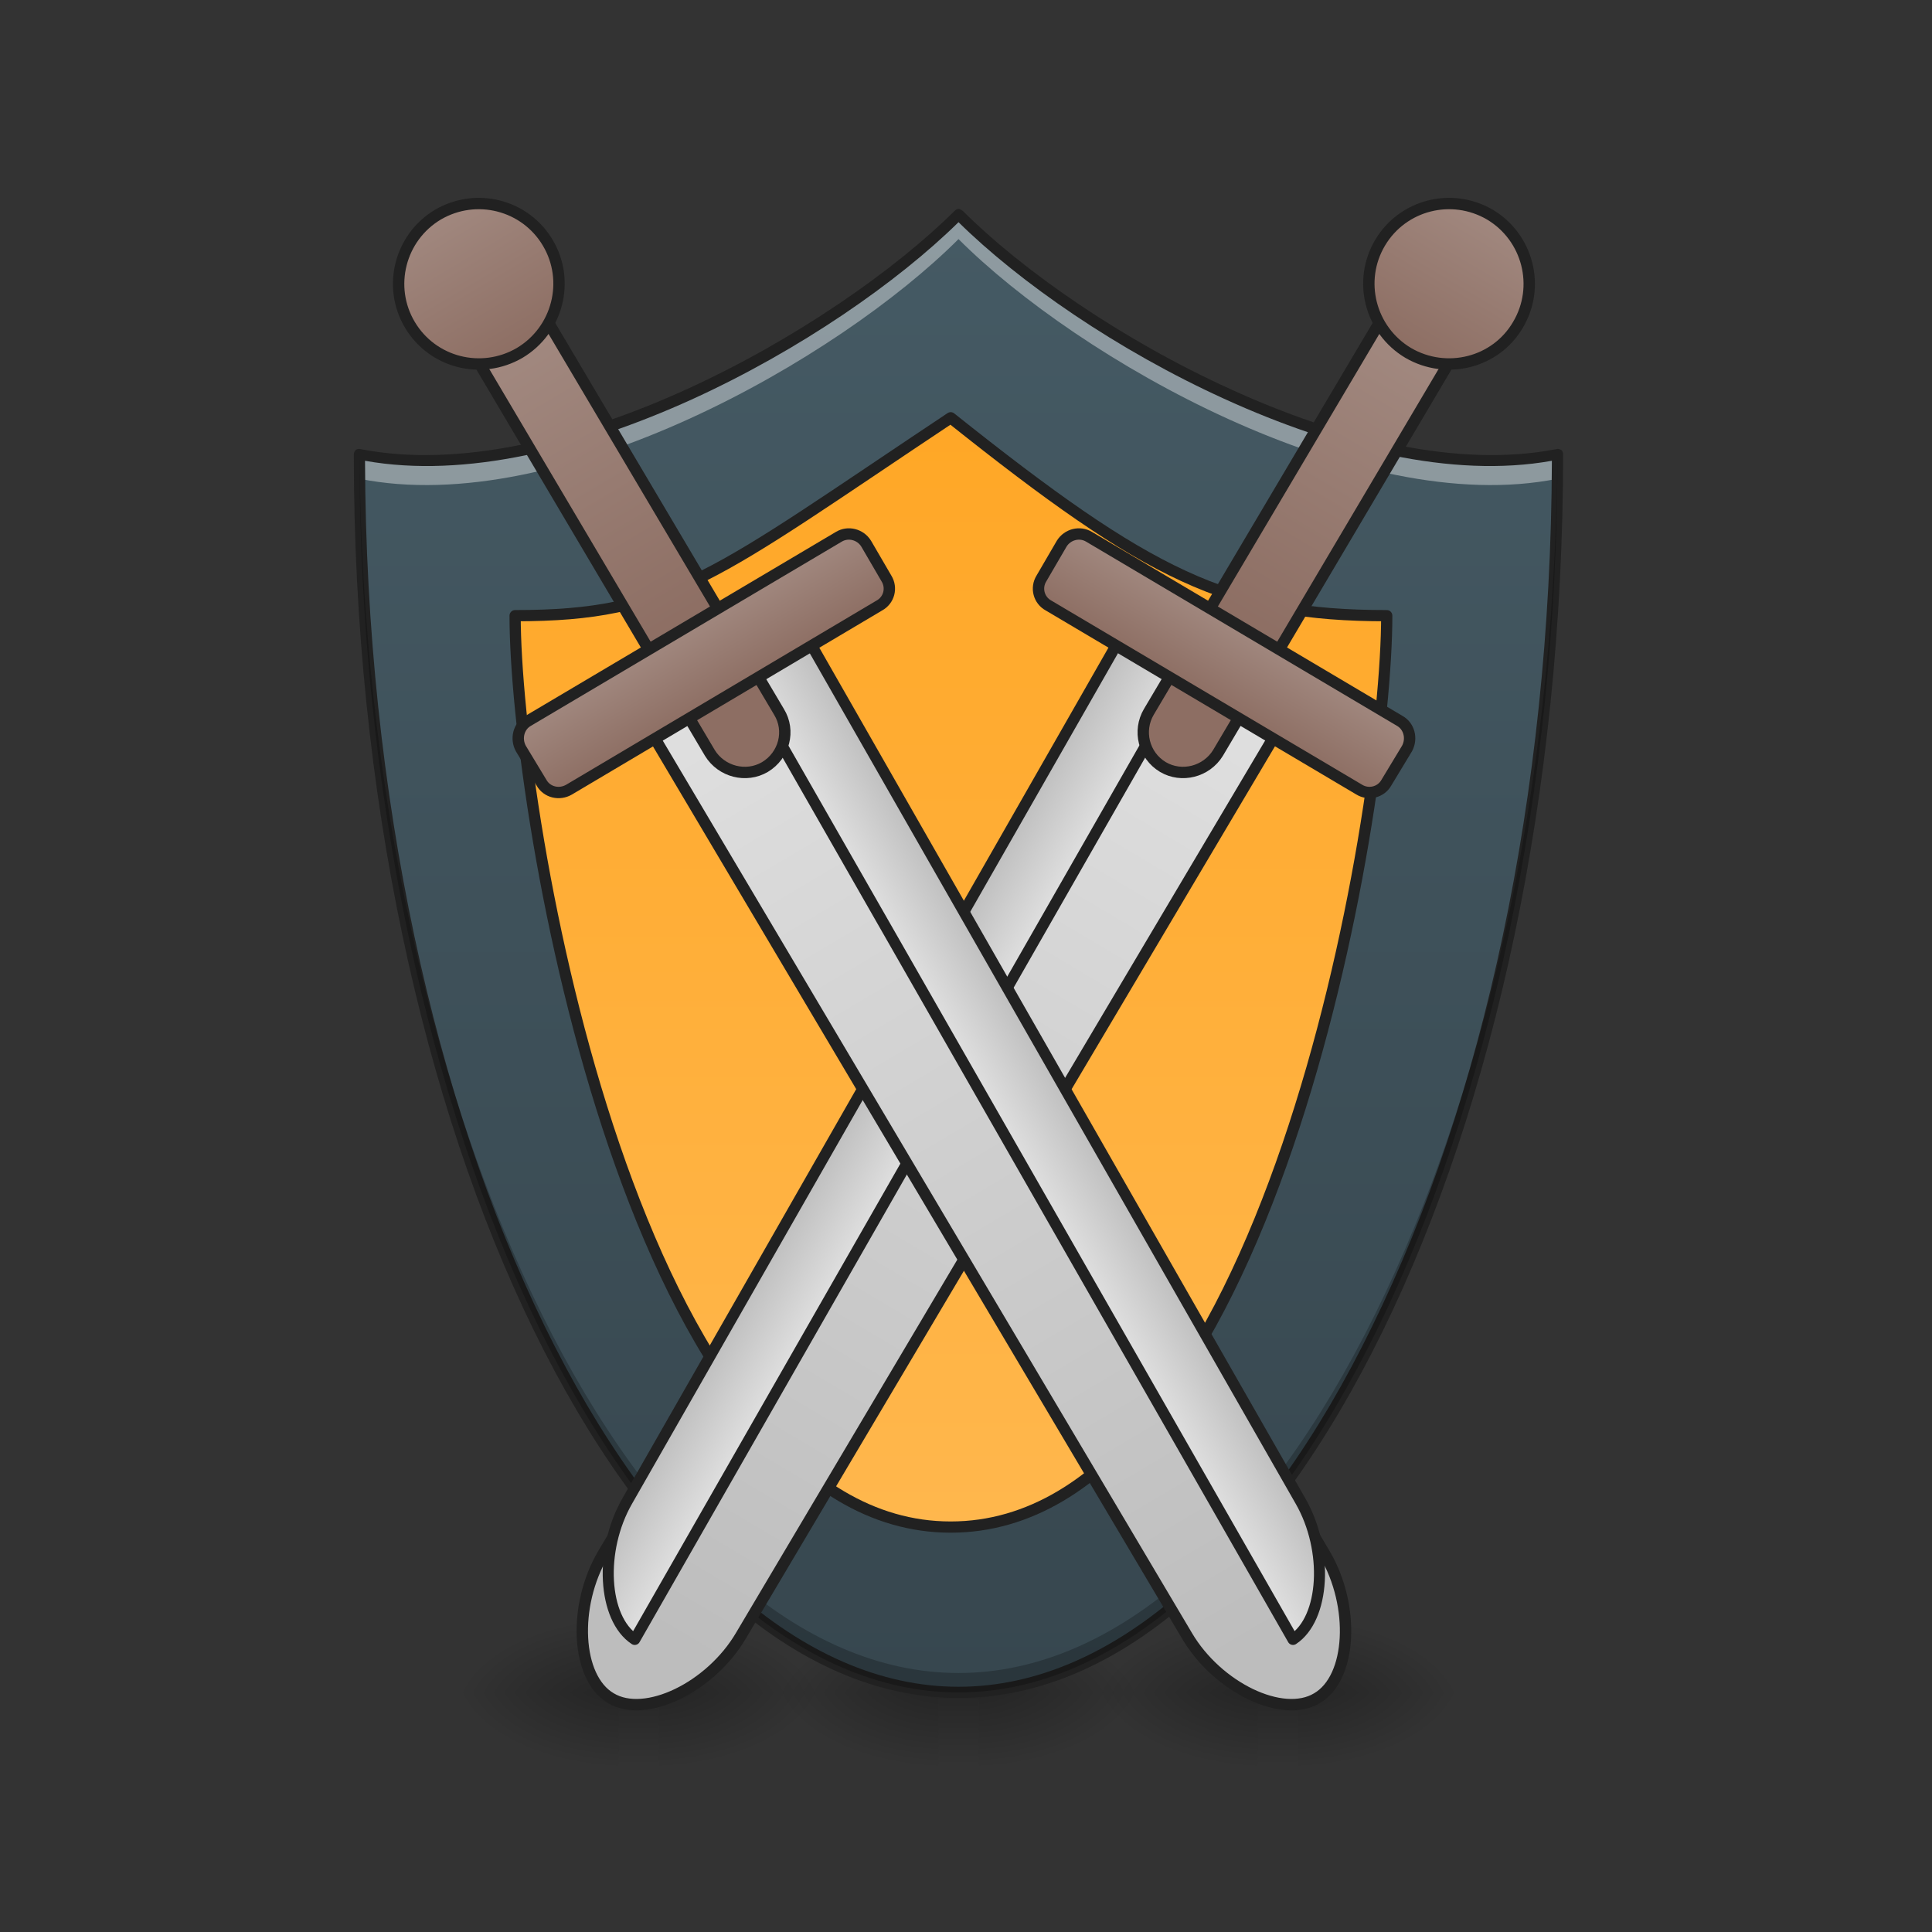 <?xml version="1.0" encoding="UTF-8"?>
<svg xmlns="http://www.w3.org/2000/svg" xmlns:xlink="http://www.w3.org/1999/xlink" width="16pt" height="16pt" viewBox="0 0 16 16" version="1.1">
<rect x="0" y="0" width="16" height="16" fill="#333333" stroke="none"/>
<defs>
<linearGradient id="linear0" gradientUnits="userSpaceOnUse" x1="254" y1="233.5" x2="254" y2="254.667" gradientTransform="matrix(0.031,0,0,0.031,-1.985,6.719)">
<stop offset="0" style="stop-color:rgb(0%,0%,0%);stop-opacity:0.275;"/>
<stop offset="1" style="stop-color:rgb(0%,0%,0%);stop-opacity:0;"/>
</linearGradient>
<radialGradient id="radial0" gradientUnits="userSpaceOnUse" cx="450.909" cy="189.579" fx="450.909" fy="189.579" r="21.167" gradientTransform="matrix(0,-0.039,-0.07,-0,21.269,31.798)">
<stop offset="0" style="stop-color:rgb(0%,0%,0%);stop-opacity:0.314;"/>
<stop offset="0.222" style="stop-color:rgb(0%,0%,0%);stop-opacity:0.275;"/>
<stop offset="1" style="stop-color:rgb(0%,0%,0%);stop-opacity:0;"/>
</radialGradient>
<radialGradient id="radial1" gradientUnits="userSpaceOnUse" cx="450.909" cy="189.579" fx="450.909" fy="189.579" r="21.167" gradientTransform="matrix(-0,0.039,0.07,0,-5.393,-3.764)">
<stop offset="0" style="stop-color:rgb(0%,0%,0%);stop-opacity:0.314;"/>
<stop offset="0.222" style="stop-color:rgb(0%,0%,0%);stop-opacity:0.275;"/>
<stop offset="1" style="stop-color:rgb(0%,0%,0%);stop-opacity:0;"/>
</radialGradient>
<radialGradient id="radial2" gradientUnits="userSpaceOnUse" cx="450.909" cy="189.579" fx="450.909" fy="189.579" r="21.167" gradientTransform="matrix(-0,-0.039,0.07,-0,-5.393,31.798)">
<stop offset="0" style="stop-color:rgb(0%,0%,0%);stop-opacity:0.314;"/>
<stop offset="0.222" style="stop-color:rgb(0%,0%,0%);stop-opacity:0.275;"/>
<stop offset="1" style="stop-color:rgb(0%,0%,0%);stop-opacity:0;"/>
</radialGradient>
<radialGradient id="radial3" gradientUnits="userSpaceOnUse" cx="450.909" cy="189.579" fx="450.909" fy="189.579" r="21.167" gradientTransform="matrix(0,0.039,-0.07,0,21.269,-3.764)">
<stop offset="0" style="stop-color:rgb(0%,0%,0%);stop-opacity:0.314;"/>
<stop offset="0.222" style="stop-color:rgb(0%,0%,0%);stop-opacity:0.275;"/>
<stop offset="1" style="stop-color:rgb(0%,0%,0%);stop-opacity:0;"/>
</radialGradient>
<linearGradient id="linear1" gradientUnits="userSpaceOnUse" x1="254" y1="233.5" x2="254" y2="254.667" gradientTransform="matrix(0.031,0,0,0.031,0.662,6.719)">
<stop offset="0" style="stop-color:rgb(0%,0%,0%);stop-opacity:0.275;"/>
<stop offset="1" style="stop-color:rgb(0%,0%,0%);stop-opacity:0;"/>
</linearGradient>
<radialGradient id="radial4" gradientUnits="userSpaceOnUse" cx="450.909" cy="189.579" fx="450.909" fy="189.579" r="21.167" gradientTransform="matrix(0,-0.039,-0.07,-0,23.915,31.798)">
<stop offset="0" style="stop-color:rgb(0%,0%,0%);stop-opacity:0.314;"/>
<stop offset="0.222" style="stop-color:rgb(0%,0%,0%);stop-opacity:0.275;"/>
<stop offset="1" style="stop-color:rgb(0%,0%,0%);stop-opacity:0;"/>
</radialGradient>
<radialGradient id="radial5" gradientUnits="userSpaceOnUse" cx="450.909" cy="189.579" fx="450.909" fy="189.579" r="21.167" gradientTransform="matrix(-0,0.039,0.07,0,-2.747,-3.764)">
<stop offset="0" style="stop-color:rgb(0%,0%,0%);stop-opacity:0.314;"/>
<stop offset="0.222" style="stop-color:rgb(0%,0%,0%);stop-opacity:0.275;"/>
<stop offset="1" style="stop-color:rgb(0%,0%,0%);stop-opacity:0;"/>
</radialGradient>
<radialGradient id="radial6" gradientUnits="userSpaceOnUse" cx="450.909" cy="189.579" fx="450.909" fy="189.579" r="21.167" gradientTransform="matrix(-0,-0.039,0.07,-0,-2.747,31.798)">
<stop offset="0" style="stop-color:rgb(0%,0%,0%);stop-opacity:0.314;"/>
<stop offset="0.222" style="stop-color:rgb(0%,0%,0%);stop-opacity:0.275;"/>
<stop offset="1" style="stop-color:rgb(0%,0%,0%);stop-opacity:0;"/>
</radialGradient>
<radialGradient id="radial7" gradientUnits="userSpaceOnUse" cx="450.909" cy="189.579" fx="450.909" fy="189.579" r="21.167" gradientTransform="matrix(0,0.039,-0.07,0,23.915,-3.764)">
<stop offset="0" style="stop-color:rgb(0%,0%,0%);stop-opacity:0.314;"/>
<stop offset="0.222" style="stop-color:rgb(0%,0%,0%);stop-opacity:0.275;"/>
<stop offset="1" style="stop-color:rgb(0%,0%,0%);stop-opacity:0;"/>
</radialGradient>
<linearGradient id="linear2" gradientUnits="userSpaceOnUse" x1="254" y1="233.5" x2="254" y2="-158.083" gradientTransform="matrix(0.031,0,0,0.031,0,6.719)">
<stop offset="0" style="stop-color:rgb(21.569%,27.843%,30.98%);stop-opacity:1;"/>
<stop offset="1" style="stop-color:rgb(27.059%,35.294%,39.216%);stop-opacity:1;"/>
</linearGradient>
<linearGradient id="linear3" gradientUnits="userSpaceOnUse" x1="254" y1="-105.167" x2="254" y2="191.167" >
<stop offset="0" style="stop-color:rgb(100%,65.49%,14.902%);stop-opacity:1;"/>
<stop offset="1" style="stop-color:rgb(100%,71.765%,30.196%);stop-opacity:1;"/>
</linearGradient>
<linearGradient id="linear4" gradientUnits="userSpaceOnUse" x1="254" y1="233.5" x2="254" y2="254.667" gradientTransform="matrix(0.031,0,0,0.031,-4.631,6.719)">
<stop offset="0" style="stop-color:rgb(0%,0%,0%);stop-opacity:0.275;"/>
<stop offset="1" style="stop-color:rgb(0%,0%,0%);stop-opacity:0;"/>
</linearGradient>
<radialGradient id="radial8" gradientUnits="userSpaceOnUse" cx="450.909" cy="189.579" fx="450.909" fy="189.579" r="21.167" gradientTransform="matrix(0,-0.039,-0.07,-0,18.623,31.798)">
<stop offset="0" style="stop-color:rgb(0%,0%,0%);stop-opacity:0.314;"/>
<stop offset="0.222" style="stop-color:rgb(0%,0%,0%);stop-opacity:0.275;"/>
<stop offset="1" style="stop-color:rgb(0%,0%,0%);stop-opacity:0;"/>
</radialGradient>
<radialGradient id="radial9" gradientUnits="userSpaceOnUse" cx="450.909" cy="189.579" fx="450.909" fy="189.579" r="21.167" gradientTransform="matrix(-0,0.039,0.07,0,-8.039,-3.764)">
<stop offset="0" style="stop-color:rgb(0%,0%,0%);stop-opacity:0.314;"/>
<stop offset="0.222" style="stop-color:rgb(0%,0%,0%);stop-opacity:0.275;"/>
<stop offset="1" style="stop-color:rgb(0%,0%,0%);stop-opacity:0;"/>
</radialGradient>
<radialGradient id="radial10" gradientUnits="userSpaceOnUse" cx="450.909" cy="189.579" fx="450.909" fy="189.579" r="21.167" gradientTransform="matrix(-0,-0.039,0.07,-0,-8.039,31.798)">
<stop offset="0" style="stop-color:rgb(0%,0%,0%);stop-opacity:0.314;"/>
<stop offset="0.222" style="stop-color:rgb(0%,0%,0%);stop-opacity:0.275;"/>
<stop offset="1" style="stop-color:rgb(0%,0%,0%);stop-opacity:0;"/>
</radialGradient>
<radialGradient id="radial11" gradientUnits="userSpaceOnUse" cx="450.909" cy="189.579" fx="450.909" fy="189.579" r="21.167" gradientTransform="matrix(0,0.039,-0.07,0,18.623,-3.764)">
<stop offset="0" style="stop-color:rgb(0%,0%,0%);stop-opacity:0.314;"/>
<stop offset="0.222" style="stop-color:rgb(0%,0%,0%);stop-opacity:0.275;"/>
<stop offset="1" style="stop-color:rgb(0%,0%,0%);stop-opacity:0;"/>
</radialGradient>
<linearGradient id="linear5" gradientUnits="userSpaceOnUse" x1="720" y1="1695.118" x2="720" y2="575.118" gradientTransform="matrix(0.265,0,0,0.265,37.768,-206.287)">
<stop offset="0" style="stop-color:rgb(74.118%,74.118%,74.118%);stop-opacity:1;"/>
<stop offset="1" style="stop-color:rgb(87.843%,87.843%,87.843%);stop-opacity:1;"/>
</linearGradient>
<linearGradient id="linear6" gradientUnits="userSpaceOnUse" x1="637.253" y1="1262.188" x2="717.253" y2="1262.188" gradientTransform="matrix(1,0,0,1,142.747,32.931)">
<stop offset="0" style="stop-color:rgb(74.118%,74.118%,74.118%);stop-opacity:1;"/>
<stop offset="1" style="stop-color:rgb(87.843%,87.843%,87.843%);stop-opacity:1;"/>
</linearGradient>
<linearGradient id="linear7" gradientUnits="userSpaceOnUse" x1="190.5" y1="-73.417" x2="190.5" y2="-158.083" gradientTransform="matrix(1,0,0,1,37.768,8.713)">
<stop offset="0" style="stop-color:rgb(55.294%,43.137%,38.824%);stop-opacity:1;"/>
<stop offset="1" style="stop-color:rgb(63.137%,53.333%,49.804%);stop-opacity:1;"/>
</linearGradient>
<linearGradient id="linear8" gradientUnits="userSpaceOnUse" x1="190.5" y1="-52.25" x2="190.5" y2="-73.417" gradientTransform="matrix(1,0,0,1,37.768,8.713)">
<stop offset="0" style="stop-color:rgb(55.294%,43.137%,38.824%);stop-opacity:1;"/>
<stop offset="1" style="stop-color:rgb(63.137%,53.333%,49.804%);stop-opacity:1;"/>
</linearGradient>
<linearGradient id="linear9" gradientUnits="userSpaceOnUse" x1="190.5" y1="-158.083" x2="190.5" y2="-200.417" gradientTransform="matrix(1,0,0,1,37.768,8.713)">
<stop offset="0" style="stop-color:rgb(55.294%,43.137%,38.824%);stop-opacity:1;"/>
<stop offset="1" style="stop-color:rgb(63.137%,53.333%,49.804%);stop-opacity:1;"/>
</linearGradient>
<linearGradient id="linear10" gradientUnits="userSpaceOnUse" x1="720" y1="1695.118" x2="720" y2="575.118" gradientTransform="matrix(0.265,0,0,0.265,37.768,-206.287)">
<stop offset="0" style="stop-color:rgb(74.118%,74.118%,74.118%);stop-opacity:1;"/>
<stop offset="1" style="stop-color:rgb(87.843%,87.843%,87.843%);stop-opacity:1;"/>
</linearGradient>
<linearGradient id="linear11" gradientUnits="userSpaceOnUse" x1="637.253" y1="1262.188" x2="717.253" y2="1262.188" gradientTransform="matrix(1,0,-0,1,142.747,32.931)">
<stop offset="0" style="stop-color:rgb(74.118%,74.118%,74.118%);stop-opacity:1;"/>
<stop offset="1" style="stop-color:rgb(87.843%,87.843%,87.843%);stop-opacity:1;"/>
</linearGradient>
<linearGradient id="linear12" gradientUnits="userSpaceOnUse" x1="190.5" y1="-73.417" x2="190.5" y2="-158.083" gradientTransform="matrix(1,0,0,1,37.768,8.713)">
<stop offset="0" style="stop-color:rgb(55.294%,43.137%,38.824%);stop-opacity:1;"/>
<stop offset="1" style="stop-color:rgb(63.137%,53.333%,49.804%);stop-opacity:1;"/>
</linearGradient>
<linearGradient id="linear13" gradientUnits="userSpaceOnUse" x1="190.5" y1="-52.25" x2="190.5" y2="-73.417" gradientTransform="matrix(1,0,0,1,37.768,8.713)">
<stop offset="0" style="stop-color:rgb(55.294%,43.137%,38.824%);stop-opacity:1;"/>
<stop offset="1" style="stop-color:rgb(63.137%,53.333%,49.804%);stop-opacity:1;"/>
</linearGradient>
<linearGradient id="linear14" gradientUnits="userSpaceOnUse" x1="190.5" y1="-158.083" x2="190.5" y2="-200.417" gradientTransform="matrix(1,0,0,1,37.768,8.713)">
<stop offset="0" style="stop-color:rgb(55.294%,43.137%,38.824%);stop-opacity:1;"/>
<stop offset="1" style="stop-color:rgb(63.137%,53.333%,49.804%);stop-opacity:1;"/>
</linearGradient>
</defs>
<g id="surface1">
<path style=" stroke:none;fill-rule:nonzero;fill:url(#linear0);" d="M 7.773 14.016 L 8.105 14.016 L 8.105 14.68 L 7.773 14.68 Z M 7.773 14.016 "/>
<path style=" stroke:none;fill-rule:nonzero;fill:url(#radial0);" d="M 8.105 14.016 L 9.426 14.016 L 9.426 13.355 L 8.105 13.355 Z M 8.105 14.016 "/>
<path style=" stroke:none;fill-rule:nonzero;fill:url(#radial1);" d="M 7.773 14.016 L 6.449 14.016 L 6.449 14.68 L 7.773 14.68 Z M 7.773 14.016 "/>
<path style=" stroke:none;fill-rule:nonzero;fill:url(#radial2);" d="M 7.773 14.016 L 6.449 14.016 L 6.449 13.355 L 7.773 13.355 Z M 7.773 14.016 "/>
<path style=" stroke:none;fill-rule:nonzero;fill:url(#radial3);" d="M 8.105 14.016 L 9.426 14.016 L 9.426 14.68 L 8.105 14.68 Z M 8.105 14.016 "/>
<path style=" stroke:none;fill-rule:nonzero;fill:url(#linear1);" d="M 10.418 14.016 L 10.75 14.016 L 10.75 14.68 L 10.418 14.68 Z M 10.418 14.016 "/>
<path style=" stroke:none;fill-rule:nonzero;fill:url(#radial4);" d="M 10.75 14.016 L 12.074 14.016 L 12.074 13.355 L 10.75 13.355 Z M 10.75 14.016 "/>
<path style=" stroke:none;fill-rule:nonzero;fill:url(#radial5);" d="M 10.418 14.016 L 9.098 14.016 L 9.098 14.68 L 10.418 14.68 Z M 10.418 14.016 "/>
<path style=" stroke:none;fill-rule:nonzero;fill:url(#radial6);" d="M 10.418 14.016 L 9.098 14.016 L 9.098 13.355 L 10.418 13.355 Z M 10.418 14.016 "/>
<path style=" stroke:none;fill-rule:nonzero;fill:url(#radial7);" d="M 10.75 14.016 L 12.074 14.016 L 12.074 14.68 L 10.75 14.68 Z M 10.75 14.016 "/>
<path style=" stroke:none;fill-rule:nonzero;fill:url(#linear2);" d="M 2.977 3.762 C 2.977 9.387 5.293 14.016 7.938 14.016 C 10.586 14.016 12.898 9.387 12.898 3.762 C 11.246 4.094 8.93 2.77 7.938 1.777 C 6.945 2.77 4.629 4.094 2.977 3.762 Z M 2.977 3.762 "/>
<path style=" stroke:none;fill-rule:nonzero;fill:rgb(100%,100%,100%);fill-opacity:0.392;" d="M 7.938 1.777 C 6.945 2.77 4.629 4.094 2.977 3.762 C 2.977 3.832 2.977 3.898 2.977 3.965 C 4.633 4.297 6.945 2.973 7.938 1.98 C 8.93 2.973 11.246 4.297 12.898 3.965 C 12.898 3.898 12.898 3.832 12.898 3.762 C 11.246 4.094 8.93 2.77 7.938 1.777 Z M 7.938 1.777 "/>
<path style="fill-rule:nonzero;fill:url(#linear3);stroke-width:3;stroke-linecap:round;stroke-linejoin:round;stroke:rgb(12.941%,12.941%,12.941%);stroke-opacity:1;stroke-miterlimit:4;" d="M 137.612 -52.266 C 137.612 0.604 169.359 191.211 253.976 191.211 C 338.718 191.211 370.465 0.604 370.465 -52.266 C 328.094 -52.266 306.971 -62.89 253.976 -105.135 C 190.482 -62.89 179.858 -52.266 137.612 -52.266 Z M 137.612 -52.266 " transform="matrix(0.031,0,0,0.031,0,6.719)"/>
<path style=" stroke:none;fill-rule:nonzero;fill:rgb(12.941%,12.941%,12.941%);fill-opacity:1;" d="M 7.938 1.73 C 7.926 1.73 7.914 1.738 7.906 1.746 C 7.414 2.234 6.59 2.812 5.688 3.223 C 4.781 3.637 3.797 3.879 2.984 3.719 C 2.973 3.715 2.957 3.719 2.945 3.727 C 2.938 3.734 2.93 3.75 2.93 3.762 C 2.93 6.582 3.508 9.152 4.422 11.02 C 5.336 12.887 6.586 14.062 7.938 14.062 C 9.289 14.062 10.539 12.887 11.453 11.02 C 12.367 9.152 12.945 6.582 12.945 3.762 C 12.945 3.75 12.941 3.734 12.93 3.727 C 12.918 3.719 12.902 3.715 12.891 3.719 C 12.078 3.879 11.094 3.637 10.191 3.223 C 9.285 2.812 8.461 2.234 7.973 1.746 C 7.961 1.738 7.949 1.73 7.938 1.73 Z M 7.938 1.84 C 8.441 2.336 9.254 2.902 10.152 3.309 C 11.047 3.715 12.02 3.965 12.852 3.816 C 12.844 6.602 12.27 9.137 11.367 10.977 C 10.465 12.832 9.234 13.969 7.938 13.969 C 6.641 13.969 5.414 12.832 4.508 10.977 C 3.609 9.137 3.031 6.602 3.023 3.816 C 3.855 3.965 4.832 3.715 5.727 3.309 C 6.621 2.902 7.434 2.336 7.938 1.84 Z M 7.938 1.84 "/>
<path style=" stroke:none;fill-rule:nonzero;fill:url(#linear4);" d="M 5.125 14.016 L 5.457 14.016 L 5.457 14.68 L 5.125 14.68 Z M 5.125 14.016 "/>
<path style=" stroke:none;fill-rule:nonzero;fill:url(#radial8);" d="M 5.457 14.016 L 6.781 14.016 L 6.781 13.355 L 5.457 13.355 Z M 5.457 14.016 "/>
<path style=" stroke:none;fill-rule:nonzero;fill:url(#radial9);" d="M 5.125 14.016 L 3.805 14.016 L 3.805 14.68 L 5.125 14.68 Z M 5.125 14.016 "/>
<path style=" stroke:none;fill-rule:nonzero;fill:url(#radial10);" d="M 5.125 14.016 L 3.805 14.016 L 3.805 13.355 L 5.125 13.355 Z M 5.125 14.016 "/>
<path style=" stroke:none;fill-rule:nonzero;fill:url(#radial11);" d="M 5.457 14.016 L 6.781 14.016 L 6.781 14.68 L 5.457 14.68 Z M 5.457 14.016 "/>
<path style=" stroke:none;fill-rule:nonzero;fill:rgb(0%,0%,0%);fill-opacity:0.235;" d="M 2.977 3.762 C 2.977 9.387 5.293 14.016 7.938 14.016 C 10.586 14.016 12.898 9.387 12.898 3.762 C 12.855 9.312 10.559 13.855 7.938 13.855 C 5.316 13.855 3.02 9.312 2.977 3.762 Z M 2.977 3.762 "/>
<path style="fill-rule:nonzero;fill:url(#linear5);stroke-width:3;stroke-linecap:round;stroke-linejoin:round;stroke:rgb(12.941%,12.941%,12.941%);stroke-opacity:1;stroke-miterlimit:4;" d="M 207.079 -54.094 L 207.095 231.657 C 207.15 247.501 217.624 263.391 228.258 263.313 C 238.847 263.405 249.427 247.483 249.372 231.639 L 249.464 -54.175 Z M 207.079 -54.094 " transform="matrix(0.027,0.016,-0.016,0.027,3.109,3.302)"/>
<path style="fill-rule:nonzero;fill:url(#linear6);stroke-width:11.339;stroke-linecap:round;stroke-linejoin:round;stroke:rgb(12.941%,12.941%,12.941%);stroke-opacity:1;stroke-miterlimit:4;" d="M 782.66 608.147 L 782.723 1688.153 C 782.631 1746.572 820.862 1805.23 859.955 1807.751 L 860.121 608.154 Z M 782.66 608.147 " transform="matrix(0.007,0.004,-0.004,0.007,6.468,-2.517)"/>
<path style="fill-rule:nonzero;fill:url(#linear7);stroke-width:3;stroke-linecap:round;stroke-linejoin:round;stroke:rgb(12.941%,12.941%,12.941%);stroke-opacity:1;stroke-miterlimit:4;" d="M 228.295 -181.081 C 234.062 -181.091 238.827 -176.337 238.837 -170.57 L 238.923 -32.935 C 238.825 -27.105 234.071 -22.34 228.304 -22.33 C 222.367 -22.366 217.71 -27.182 217.699 -32.949 L 217.676 -170.476 C 217.712 -176.414 222.357 -181.117 228.295 -181.081 Z M 228.295 -181.081 " transform="matrix(0.027,0.016,-0.016,0.027,3.109,3.302)"/>
<path style="fill-rule:nonzero;fill:url(#linear8);stroke-width:3;stroke-linecap:round;stroke-linejoin:round;stroke:rgb(12.941%,12.941%,12.941%);stroke-opacity:1;stroke-miterlimit:4;" d="M 180.63 -64.658 L 275.881 -64.664 C 278.733 -64.723 281.115 -62.346 281.237 -59.385 L 281.145 -48.797 C 281.204 -45.944 278.827 -43.562 275.912 -43.611 L 180.662 -43.605 C 177.701 -43.483 175.319 -45.86 175.368 -48.775 L 175.289 -59.41 C 175.338 -62.325 177.715 -64.707 180.63 -64.658 Z M 180.63 -64.658 " transform="matrix(0.027,0.016,-0.016,0.027,3.109,3.302)"/>
<path style="fill-rule:nonzero;fill:url(#linear9);stroke-width:3;stroke-linecap:round;stroke-linejoin:round;stroke:rgb(12.941%,12.941%,12.941%);stroke-opacity:1;stroke-miterlimit:4;" d="M 228.217 -191.716 C 239.922 -191.69 249.452 -182.183 249.426 -170.478 C 249.509 -158.836 239.939 -149.414 228.297 -149.331 C 216.592 -149.356 207.062 -158.864 207.087 -170.569 C 207.113 -182.273 216.574 -191.633 228.217 -191.716 Z M 228.217 -191.716 " transform="matrix(0.027,0.016,-0.016,0.027,3.109,3.302)"/>
<path style="fill-rule:nonzero;fill:url(#linear10);stroke-width:3;stroke-linecap:round;stroke-linejoin:round;stroke:rgb(12.941%,12.941%,12.941%);stroke-opacity:1;stroke-miterlimit:4;" d="M 207.087 -54.099 L 207.104 231.652 C 207.159 247.496 217.632 263.387 228.267 263.308 C 238.856 263.401 249.435 247.479 249.38 231.635 L 249.472 -54.179 Z M 207.087 -54.099 " transform="matrix(-0.027,0.016,0.016,0.027,12.857,3.302)"/>
<path style="fill-rule:nonzero;fill:url(#linear11);stroke-width:11.339;stroke-linecap:round;stroke-linejoin:round;stroke:rgb(12.941%,12.941%,12.941%);stroke-opacity:1;stroke-miterlimit:4;" d="M 782.691 608.129 L 782.754 1688.135 C 782.663 1746.554 820.893 1805.212 859.986 1807.733 L 860.153 608.136 Z M 782.691 608.129 " transform="matrix(-0.007,0.004,0.004,0.007,9.497,-2.517)"/>
<path style="fill-rule:nonzero;fill:url(#linear12);stroke-width:3;stroke-linecap:round;stroke-linejoin:round;stroke:rgb(12.941%,12.941%,12.941%);stroke-opacity:1;stroke-miterlimit:4;" d="M 228.303 -181.086 C 234.07 -181.096 238.836 -176.342 238.846 -170.575 L 238.931 -32.94 C 238.833 -27.11 234.08 -22.345 228.313 -22.335 C 222.375 -22.37 217.61 -27.124 217.708 -32.954 L 217.685 -170.481 C 217.72 -176.419 222.366 -181.121 228.303 -181.086 Z M 228.303 -181.086 " transform="matrix(-0.027,0.016,0.016,0.027,12.857,3.302)"/>
<path style="fill-rule:nonzero;fill:url(#linear13);stroke-width:3;stroke-linecap:round;stroke-linejoin:round;stroke:rgb(12.941%,12.941%,12.941%);stroke-opacity:1;stroke-miterlimit:4;" d="M 180.638 -64.663 L 275.889 -64.668 C 278.741 -64.728 281.124 -62.351 281.245 -59.39 L 281.153 -48.801 C 281.212 -45.949 278.835 -43.566 275.812 -43.553 L 180.67 -43.61 C 177.71 -43.488 175.327 -45.865 175.376 -48.78 L 175.298 -59.415 C 175.347 -62.329 177.724 -64.712 180.638 -64.663 Z M 180.638 -64.663 " transform="matrix(-0.027,0.016,0.016,0.027,12.857,3.302)"/>
<path style="fill-rule:nonzero;fill:url(#linear14);stroke-width:3;stroke-linecap:round;stroke-linejoin:round;stroke:rgb(12.941%,12.941%,12.941%);stroke-opacity:1;stroke-miterlimit:4;" d="M 228.225 -191.72 C 239.93 -191.695 249.46 -182.188 249.435 -170.483 C 249.409 -158.778 239.948 -149.418 228.305 -149.336 C 216.6 -149.361 207.07 -158.868 207.096 -170.573 C 207.121 -182.278 216.583 -191.638 228.225 -191.72 Z M 228.225 -191.72 " transform="matrix(-0.027,0.016,0.016,0.027,12.857,3.302)"/>
</g>
</svg>
